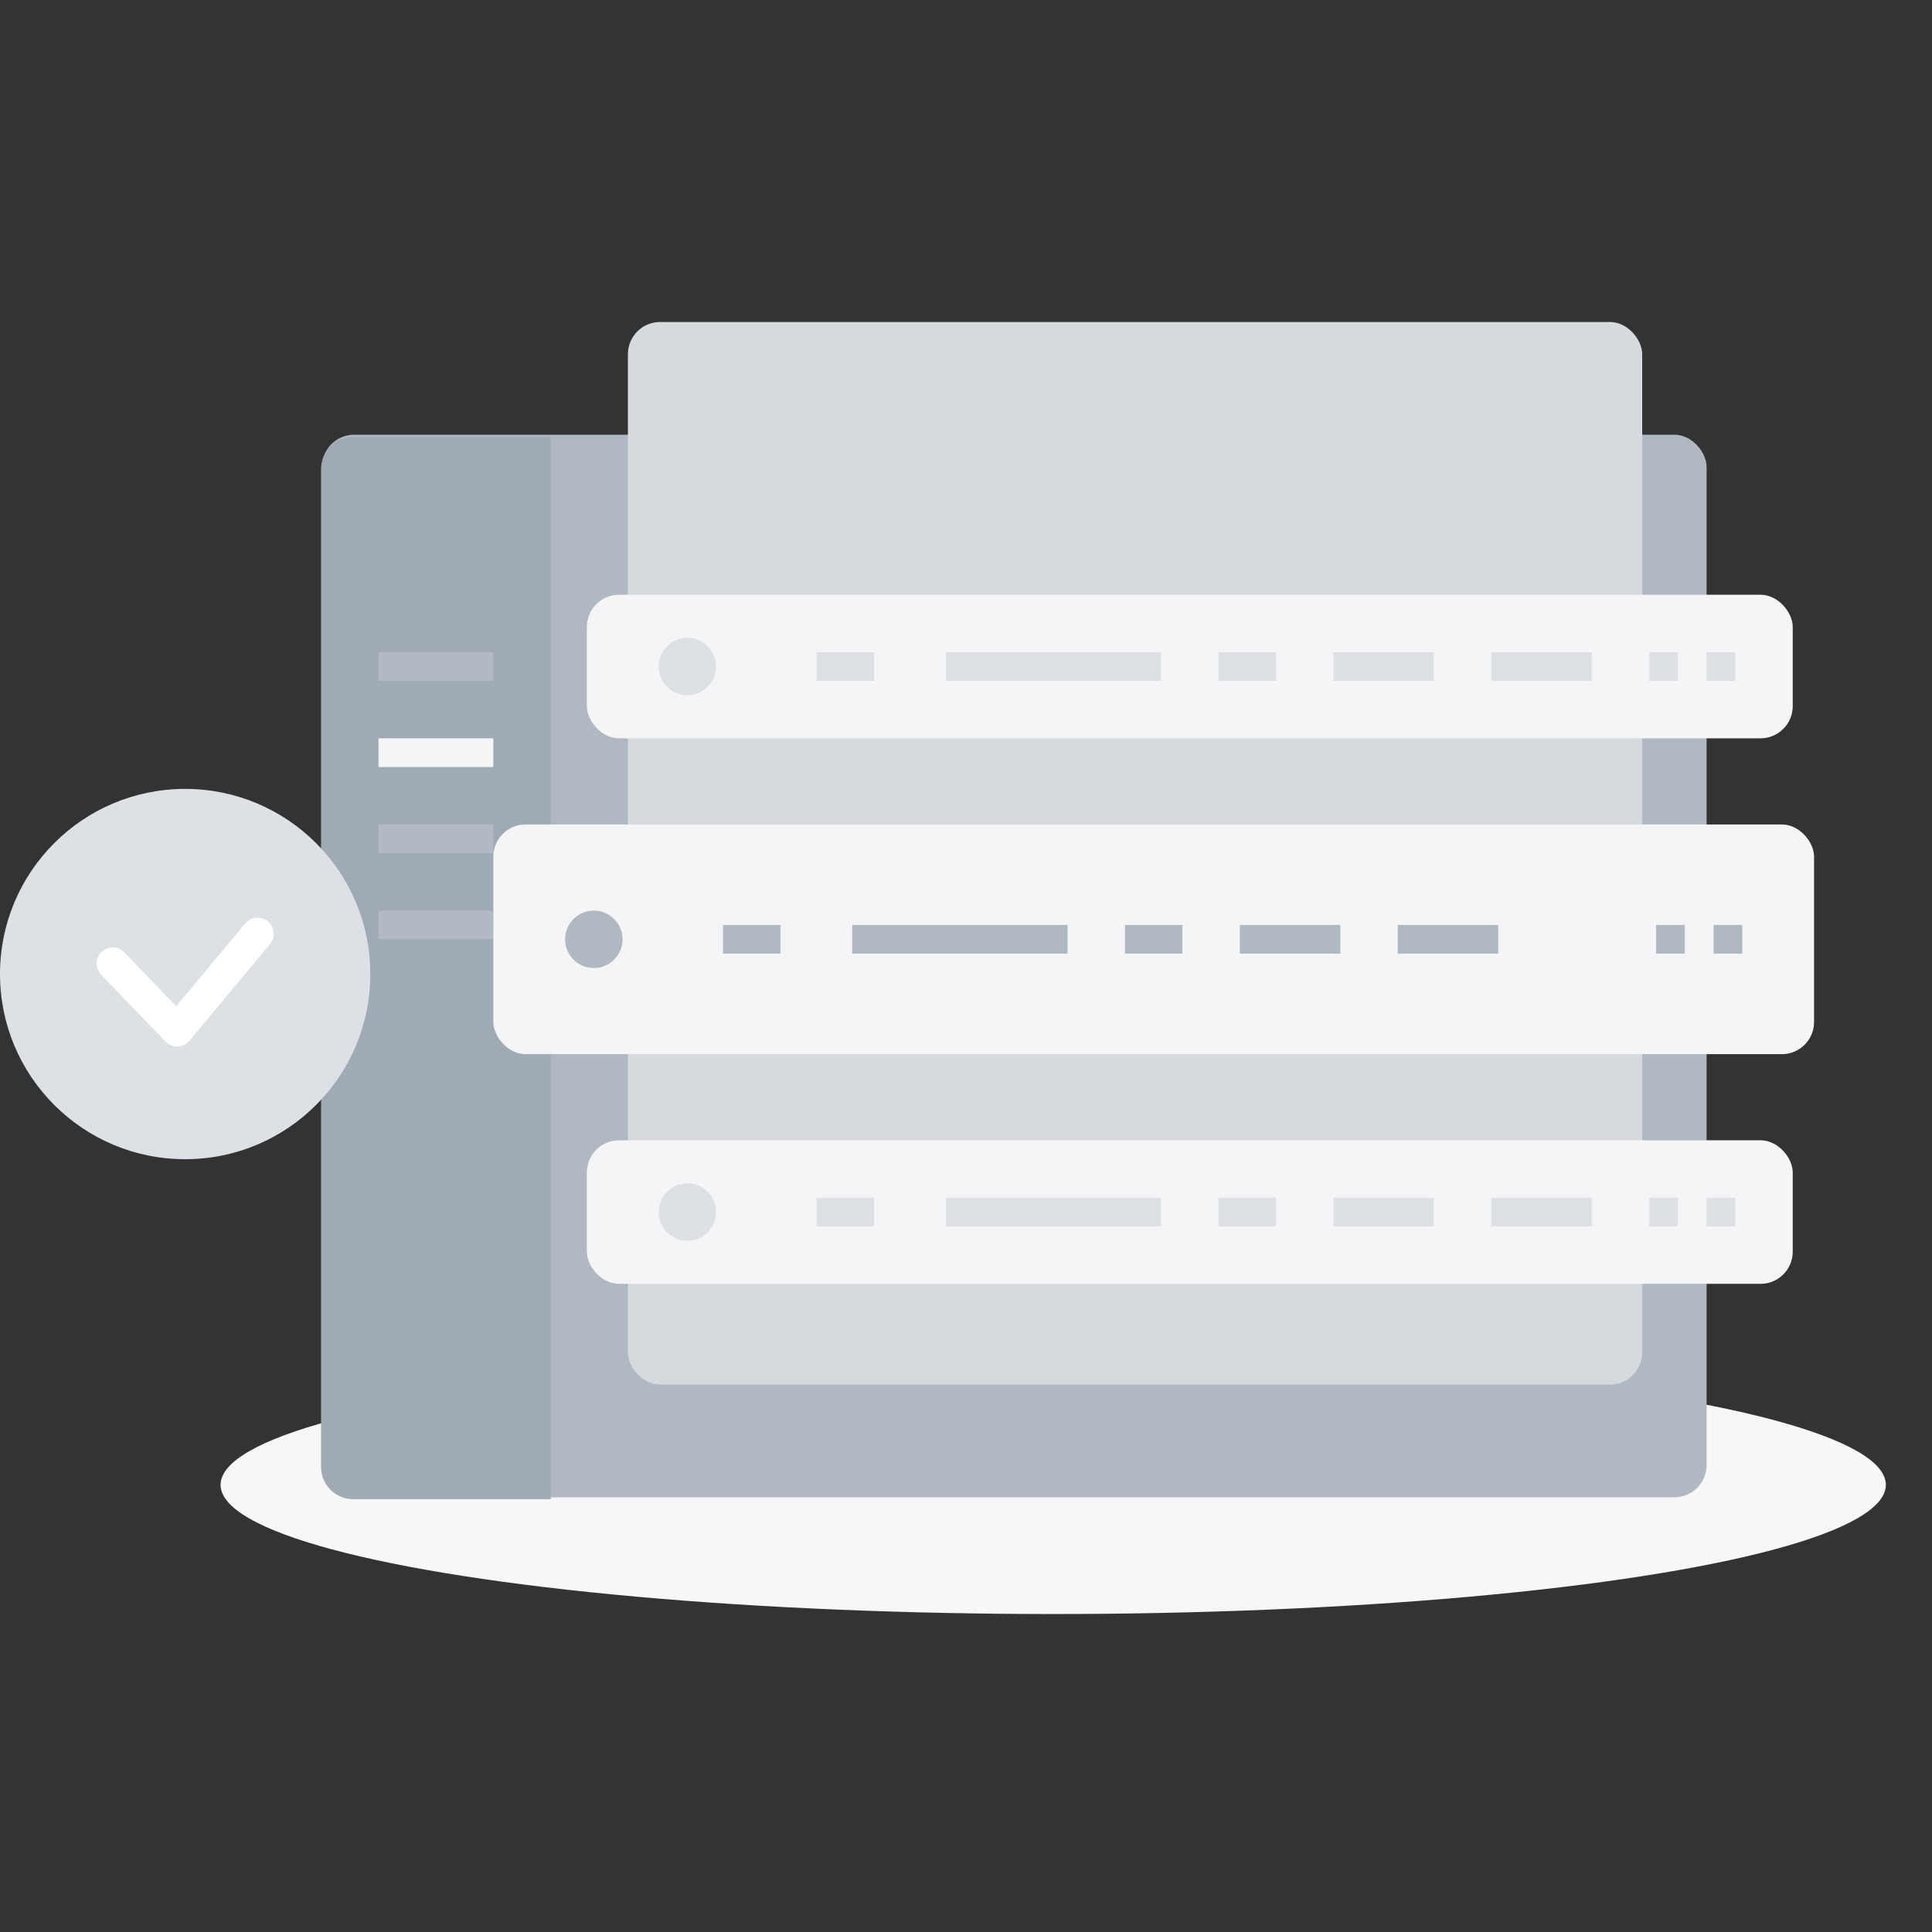 <svg width="120" height="120" viewBox="0 0 120 120" fill="none" xmlns="http://www.w3.org/2000/svg">
<rect x="0" y="0" width="120" height="120" fill="#333333" stroke="none"/>
<ellipse cx="65.417" cy="92.225" rx="51.717" ry="8.025" fill="#F7F7F7"/>
<rect x="20" y="27" width="86" height="66" rx="2" fill="#B0B8C1"/>
<rect x="39" y="20" width="63" height="66" rx="2" fill="#D6DADE"/>
<path d="M19.941 29.133C19.941 28.029 20.837 27.133 21.941 27.133H34.208V93.117H21.941C20.837 93.117 19.941 92.221 19.941 91.117V29.133Z" fill="#A0AAB5"/>
<rect x="36.45" y="36.941" width="74.9" height="8.917" rx="2" fill="#F5F5F7"/>
<circle cx="42.693" cy="41.4" r="1.783" fill="#DDE0E5"/>
<rect x="50.718" y="40.508" width="3.567" height="1.783" fill="#DDE0E5"/>
<rect x="58.742" y="40.508" width="13.375" height="1.783" fill="#DDE0E5"/>
<rect x="75.685" y="40.508" width="3.567" height="1.783" fill="#DDE0E5"/>
<rect x="82.817" y="40.508" width="6.242" height="1.783" fill="#DDE0E5"/>
<rect x="92.626" y="40.508" width="6.242" height="1.783" fill="#DDE0E5"/>
<rect width="1.783" height="1.783" transform="matrix(-1 0 0 1 104.218 40.508)" fill="#DDE0E5"/>
<rect width="1.783" height="1.783" transform="matrix(-1 0 0 1 107.784 40.508)" fill="#DDE0E5"/>
<rect x="36.45" y="70.825" width="74.9" height="8.917" rx="2" fill="#F5F5F7"/>
<circle cx="42.693" cy="75.283" r="1.783" fill="#DDE0E5"/>
<rect x="50.718" y="74.392" width="3.567" height="1.783" fill="#DDE0E5"/>
<rect x="58.742" y="74.392" width="13.375" height="1.783" fill="#DDE0E5"/>
<rect x="75.685" y="74.392" width="3.567" height="1.783" fill="#DDE0E5"/>
<rect x="82.817" y="74.392" width="6.242" height="1.783" fill="#DDE0E5"/>
<rect x="92.626" y="74.392" width="6.242" height="1.783" fill="#DDE0E5"/>
<rect width="1.783" height="1.783" transform="matrix(-1 0 0 1 104.218 74.392)" fill="#DDE0E5"/>
<rect width="1.783" height="1.783" transform="matrix(-1 0 0 1 107.784 74.392)" fill="#DDE0E5"/>
<rect x="30.642" y="51.209" width="82.033" height="14.267" rx="2" fill="#F5F5F7"/>
<circle cx="36.883" cy="58.342" r="1.783" fill="#B0B8C1"/>
<rect x="44.907" y="57.45" width="3.567" height="1.783" fill="#B0B8C1"/>
<rect x="52.933" y="57.45" width="13.375" height="1.783" fill="#B0B8C1"/>
<rect x="69.874" y="57.45" width="3.567" height="1.783" fill="#B0B8C1"/>
<rect x="77.007" y="57.45" width="6.242" height="1.783" fill="#B0B8C1"/>
<rect x="86.815" y="57.45" width="6.242" height="1.783" fill="#B0B8C1"/>
<rect width="1.783" height="1.783" transform="matrix(-1 0 0 1 104.649 57.45)" fill="#B0B8C1"/>
<rect width="1.783" height="1.783" transform="matrix(-1 0 0 1 108.216 57.45)" fill="#B0B8C1"/>
<rect opacity="0.2" x="23.508" y="40.508" width="7.133" height="1.783" fill="#F5F5F7"/>
<rect x="23.508" y="45.858" width="7.133" height="1.783" fill="#F5F5F7"/>
<rect opacity="0.2" x="23.508" y="51.209" width="7.133" height="1.783" fill="#F5F5F7"/>
<rect opacity="0.2" x="23.508" y="56.558" width="7.133" height="1.783" fill="#F5F5F7"/>
<circle cx="11.5" cy="60.5" r="11.5" fill="#DDE0E5"/>
<path d="M7 59.846L11 64L16 58" stroke="white" stroke-width="2" stroke-linecap="round" stroke-linejoin="round"/>
</svg>

